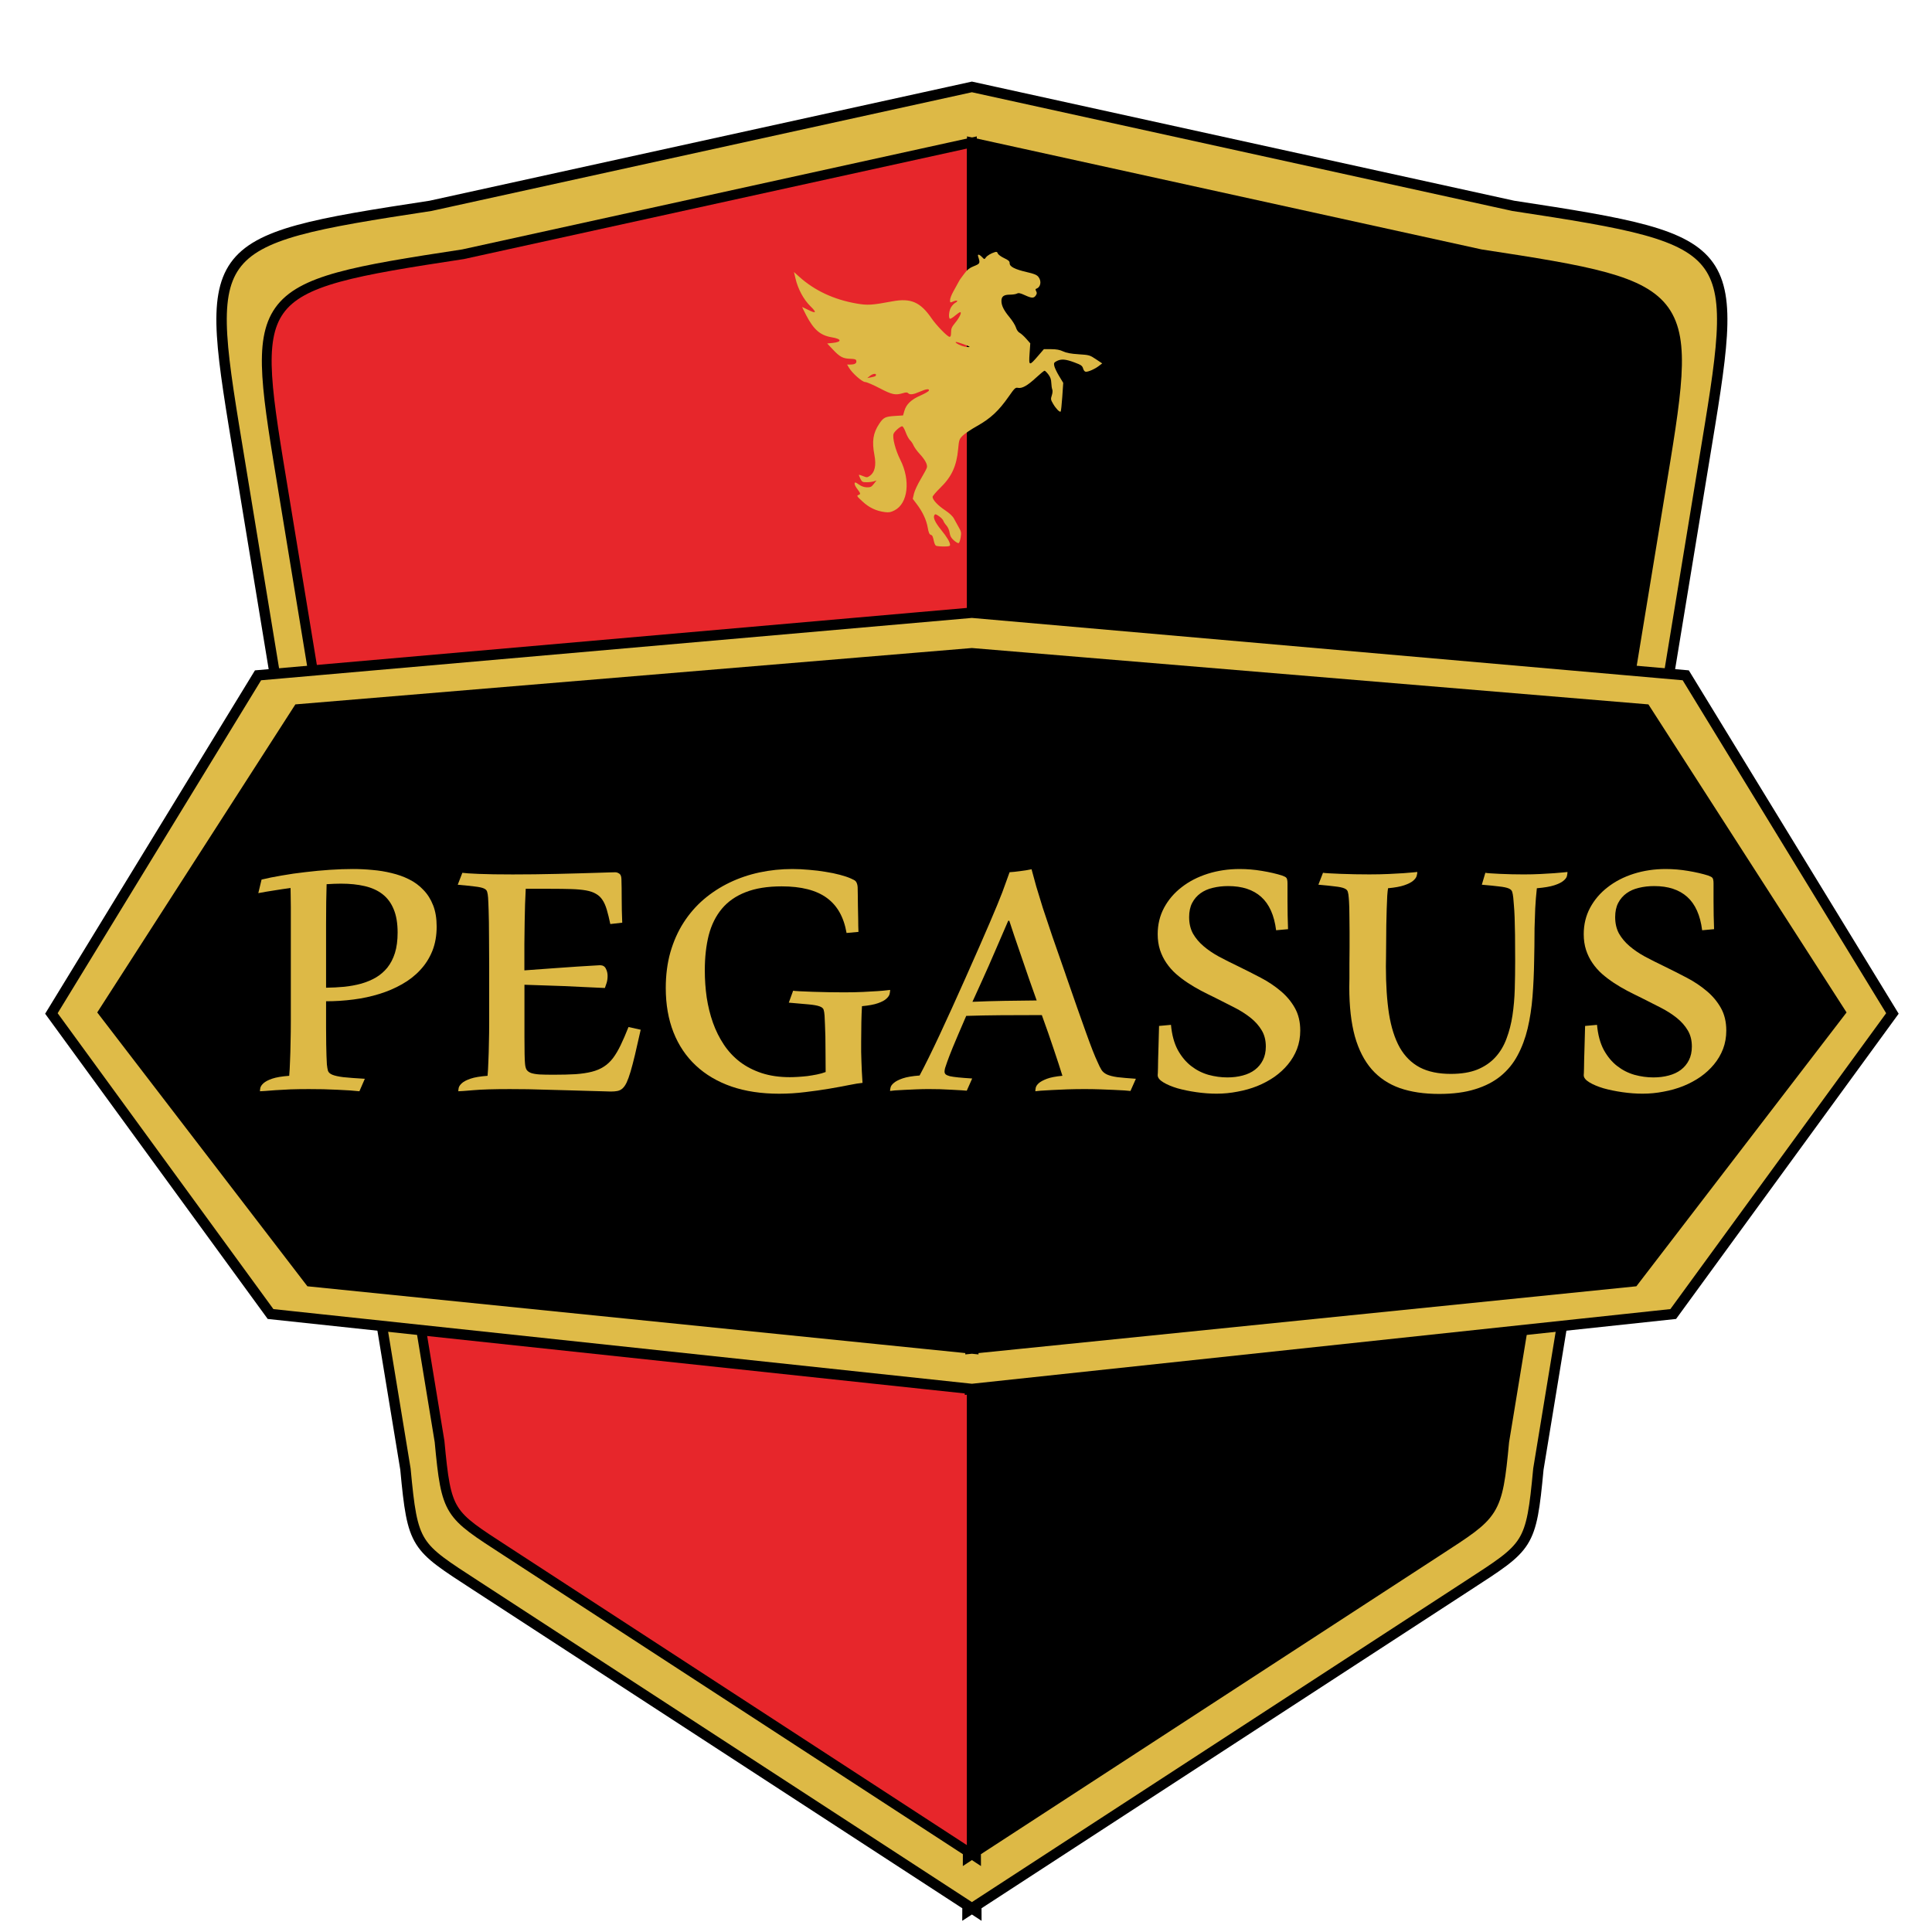 <?xml version="1.0" encoding="UTF-8" standalone="no"?>
<!-- Created with Inkscape (http://www.inkscape.org/) -->

<svg
   xmlns:dc="http://purl.org/dc/elements/1.1/"
   xmlns:cc="http://creativecommons.org/ns#"
   xmlns:rdf="http://www.w3.org/1999/02/22-rdf-syntax-ns#"
   xmlns:svg="http://www.w3.org/2000/svg"
   xmlns="http://www.w3.org/2000/svg"
   xmlns:sodipodi="http://sodipodi.sourceforge.net/DTD/sodipodi-0.dtd"
   xmlns:inkscape="http://www.inkscape.org/namespaces/inkscape"
   version="1.1"
   id="svg2"
   width="256"
   height="256"
   viewBox="0 0 256 256"
   sodipodi:docname="pegasus.svg"
   inkscape:version="0.92.4 (5da689c313, 2019-01-14)">
  <defs
     id="defs6" />
  <sodipodi:namedview
     pagecolor="#ffffff"
     bordercolor="#666666"
     borderopacity="1"
     objecttolerance="10"
     gridtolerance="10"
     guidetolerance="10"
     inkscape:pageopacity="0"
     inkscape:pageshadow="2"
     inkscape:window-width="1366"
     inkscape:window-height="705"
     id="namedview4"
     showgrid="false"
     inkscape:zoom="1.4142136"
     inkscape:cx="-31.886319"
     inkscape:cy="95.291698"
     inkscape:window-x="-8"
     inkscape:window-y="-8"
     inkscape:window-maximized="1"
     inkscape:current-layer="svg2" />
  <g
     id="g983"
     transform="matrix(1.379,0,0,1.379,-297.12,-54.267)">
    <g
       id="g880">
      <path
         style="fill:#ddb946;fill-opacity:1;stroke:#000000;stroke-width:1px;stroke-linecap:butt;stroke-linejoin:miter;stroke-opacity:1"
         d="m 308.849,47.704 -52.014,11.426 c -22.25,3.389 -21.761,3.713 -18.312,24.689 l 15.895,96.695 c 0.702,7.434 0.923,7.381 6.793,11.201 l 47.215,30.727 -0.002,0.553 0.426,-0.277 0.424,0.277 -0.002,-0.553 47.215,-30.727 c 5.87,-3.82 6.091,-3.767 6.793,-11.201 L 379.173,83.819 C 382.621,62.843 383.112,62.519 360.862,59.13 Z"
         id="path819"
         inkscape:connector-curvature="0" />
      <g
         id="g874"
         transform="translate(-38.75,-23.093)">
        <path
           inkscape:connector-curvature="0"
           id="path819-7"
           d="M 347.598,76.135 V 240.615 l -0.398,0.262 0.002,-0.52 -44.373,-28.877 c -5.517,-3.59 -5.723,-3.54 -6.383,-10.527 l -14.939,-90.875 c -3.241,-19.714 -3.701,-20.02 17.209,-23.205 z"
           style="fill:#e7262b;fill-opacity:1;stroke:#000000;stroke-width:0.94px;stroke-linecap:butt;stroke-linejoin:miter;stroke-opacity:1" />
        <path
           inkscape:connector-curvature="0"
           id="path819-7-3"
           d="M 347.598,76.135 V 240.615 l 0.398,0.262 -0.002,-0.52 44.373,-28.877 c 5.517,-3.59 5.723,-3.54 6.383,-10.527 l 14.939,-90.875 c 3.241,-19.714 3.701,-20.02 -17.209,-23.205 z"
           style="fill:#000000;fill-opacity:1;stroke:#000000;stroke-width:0.94px;stroke-linecap:butt;stroke-linejoin:miter;stroke-opacity:1" />
      </g>
    </g>
    <g
       transform="translate(291.53,-17.155)"
       id="g932">
      <path
         style="fill:#dfbb48;fill-opacity:1;stroke:#000000;stroke-width:1px;stroke-linecap:butt;stroke-linejoin:miter;stroke-opacity:1"
         d="m 17.318,115.381 -68.594,6.016 -19.855,32.492 21.059,28.881 67.205,7.182 v 0.039 l 0.186,-0.019 0.186,0.019 v -0.039 L 84.707,182.769 105.768,153.888 85.91,121.396 Z"
         id="path882"
         inkscape:connector-curvature="0" />
      <path
         inkscape:connector-curvature="0"
         style="fill:#000000;fill-opacity:1;stroke:#000000;stroke-width:0.92px;stroke-linecap:butt;stroke-linejoin:miter;stroke-opacity:1"
         d="m 17.318,119.236 -64.742,5.394 -18.741,29.137 19.876,25.899 63.432,6.44 v 0.035 l 0.175,-0.018 0.175,0.018 v -0.035 l 63.43,-6.44 19.878,-25.899 -18.742,-29.137 z"
         id="path882-6" />
    </g>
    <path
       inkscape:connector-curvature="0"
       id="path945"
       d="m 305.396,91.791 c -0.064,-0.04 -0.146,-0.206 -0.182,-0.369 -0.128,-0.568 -0.158,-0.631 -0.329,-0.686 -0.123,-0.039 -0.203,-0.233 -0.279,-0.678 -0.126,-0.733 -0.487,-1.513 -1.041,-2.245 l -0.399,-0.527 0.115,-0.5 c 0.063,-0.275 0.354,-0.9 0.646,-1.389 0.292,-0.489 0.559,-0.987 0.594,-1.106 0.083,-0.287 -0.163,-0.755 -0.707,-1.34 -0.241,-0.259 -0.498,-0.616 -0.571,-0.792 -0.074,-0.177 -0.227,-0.405 -0.34,-0.507 -0.113,-0.103 -0.301,-0.446 -0.416,-0.763 -0.116,-0.317 -0.268,-0.577 -0.338,-0.577 -0.18,0 -0.74,0.489 -0.826,0.721 -0.134,0.362 0.178,1.57 0.642,2.489 1,1.979 0.748,4.203 -0.551,4.87 -0.357,0.184 -0.538,0.217 -0.922,0.168 -0.835,-0.105 -1.514,-0.425 -2.152,-1.017 -0.555,-0.514 -0.583,-0.56 -0.385,-0.633 0.229,-0.085 0.219,-0.124 -0.171,-0.644 -0.131,-0.174 -0.223,-0.386 -0.205,-0.471 0.027,-0.127 0.099,-0.107 0.404,0.11 0.248,0.177 0.505,0.268 0.775,0.273 0.347,0.007 0.441,-0.039 0.665,-0.327 l 0.261,-0.335 -0.246,0.086 c -0.135,0.047 -0.446,0.087 -0.69,0.088 -0.409,0.002 -0.458,-0.025 -0.614,-0.339 -0.093,-0.187 -0.156,-0.354 -0.139,-0.372 0.017,-0.017 0.198,0.038 0.401,0.123 0.335,0.14 0.393,0.14 0.604,0.001 0.516,-0.338 0.676,-1.013 0.482,-2.026 -0.253,-1.32 -0.132,-2.106 0.459,-2.998 0.404,-0.611 0.58,-0.699 1.512,-0.758 l 0.78,-0.05 0.131,-0.452 c 0.181,-0.623 0.663,-1.08 1.547,-1.465 0.412,-0.179 0.772,-0.388 0.801,-0.464 0.081,-0.211 -0.258,-0.17 -0.889,0.109 -0.612,0.271 -0.927,0.308 -1.103,0.132 -0.088,-0.088 -0.207,-0.088 -0.5,0 -0.724,0.217 -1.038,0.15 -2.239,-0.477 -0.624,-0.326 -1.249,-0.593 -1.389,-0.593 -0.284,0 -1.248,-0.852 -1.555,-1.375 l -0.178,-0.304 0.327,-0.002 c 0.415,-0.002 0.603,-0.121 0.558,-0.353 -0.029,-0.149 -0.137,-0.185 -0.585,-0.199 -0.704,-0.022 -1.004,-0.182 -1.672,-0.894 l -0.542,-0.577 0.516,-0.052 c 0.927,-0.093 0.888,-0.384 -0.072,-0.541 -1.101,-0.18 -1.737,-0.728 -2.461,-2.119 -0.227,-0.437 -0.4,-0.794 -0.383,-0.793 0.016,2.26e-4 0.248,0.111 0.516,0.247 0.831,0.422 0.922,0.314 0.273,-0.321 -0.654,-0.64 -1.201,-1.657 -1.437,-2.67 l -0.144,-0.617 0.51,0.459 c 1.471,1.323 3.31,2.183 5.477,2.563 1.084,0.19 1.462,0.167 3.478,-0.207 1.763,-0.328 2.684,0.073 3.753,1.633 0.468,0.682 1.533,1.778 1.729,1.778 0.109,0 0.148,-0.115 0.148,-0.434 0,-0.36 0.067,-0.514 0.392,-0.908 0.416,-0.504 0.663,-1.028 0.483,-1.028 -0.057,0 -0.283,0.154 -0.503,0.343 -0.22,0.188 -0.438,0.319 -0.485,0.29 -0.154,-0.095 -0.087,-0.776 0.108,-1.096 0.106,-0.173 0.283,-0.364 0.395,-0.423 0.342,-0.183 0.226,-0.311 -0.143,-0.157 -0.345,0.144 -0.346,0.144 -0.344,-0.122 6.7e-4,-0.147 0.14,-0.511 0.309,-0.81 0.169,-0.299 0.377,-0.677 0.462,-0.84 0.085,-0.163 0.19,-0.341 0.233,-0.395 0.043,-0.054 0.225,-0.298 0.404,-0.541 0.229,-0.311 0.471,-0.502 0.816,-0.641 0.682,-0.276 0.686,-0.286 0.472,-0.966 -0.077,-0.246 0.106,-0.214 0.375,0.065 0.223,0.232 0.233,0.233 0.362,0.049 0.135,-0.193 0.492,-0.407 0.878,-0.526 0.16,-0.049 0.23,-0.018 0.275,0.126 0.034,0.105 0.304,0.307 0.601,0.447 0.441,0.209 0.54,0.301 0.54,0.502 0,0.326 0.506,0.583 1.678,0.853 0.693,0.159 0.934,0.261 1.087,0.456 0.324,0.412 0.217,0.992 -0.21,1.134 -0.085,0.028 -0.086,0.091 -0.007,0.24 0.083,0.155 0.074,0.251 -0.041,0.415 -0.193,0.276 -0.388,0.268 -1.06,-0.04 -0.431,-0.197 -0.594,-0.23 -0.746,-0.148 -0.107,0.057 -0.417,0.104 -0.688,0.104 -0.575,0 -0.804,0.172 -0.804,0.603 0,0.443 0.231,0.908 0.78,1.567 0.273,0.328 0.548,0.77 0.612,0.981 0.07,0.233 0.212,0.436 0.361,0.516 0.135,0.072 0.42,0.329 0.633,0.571 l 0.386,0.439 -0.067,0.97 c -0.085,1.231 -0.047,1.24 0.843,0.205 l 0.531,-0.617 0.701,0.002 c 0.506,0.002 0.825,0.061 1.146,0.212 0.319,0.15 0.741,0.229 1.495,0.278 1.016,0.066 1.07,0.082 1.656,0.473 l 0.606,0.405 -0.328,0.25 c -0.376,0.287 -0.968,0.553 -1.232,0.553 -0.116,0 -0.214,-0.11 -0.275,-0.311 -0.083,-0.272 -0.187,-0.345 -0.835,-0.587 -0.855,-0.319 -1.27,-0.351 -1.695,-0.131 -0.267,0.138 -0.295,0.192 -0.24,0.466 0.034,0.171 0.241,0.607 0.461,0.97 l 0.399,0.66 -0.092,1.347 c -0.051,0.741 -0.12,1.374 -0.153,1.408 -0.094,0.094 -0.451,-0.27 -0.728,-0.743 -0.23,-0.393 -0.24,-0.457 -0.125,-0.808 0.072,-0.218 0.092,-0.458 0.047,-0.561 -0.043,-0.099 -0.086,-0.389 -0.096,-0.643 -0.012,-0.334 -0.092,-0.561 -0.286,-0.815 -0.148,-0.193 -0.311,-0.352 -0.363,-0.352 -0.052,0 -0.422,0.303 -0.822,0.674 -0.82,0.76 -1.338,1.051 -1.733,0.972 -0.243,-0.049 -0.321,0.025 -0.9,0.854 -0.945,1.352 -1.73,2.084 -3.008,2.802 -0.598,0.336 -1.237,0.766 -1.42,0.956 -0.312,0.323 -0.34,0.407 -0.418,1.261 -0.152,1.651 -0.621,2.668 -1.726,3.742 -0.403,0.392 -0.732,0.781 -0.732,0.864 0,0.278 0.504,0.818 1.19,1.274 0.435,0.289 0.744,0.579 0.864,0.81 0.102,0.197 0.308,0.57 0.457,0.827 0.243,0.42 0.262,0.52 0.189,0.98 -0.045,0.281 -0.133,0.529 -0.196,0.55 -0.063,0.021 -0.269,-0.098 -0.458,-0.264 -0.259,-0.227 -0.36,-0.41 -0.409,-0.736 -0.037,-0.249 -0.165,-0.543 -0.3,-0.688 -0.129,-0.139 -0.263,-0.344 -0.299,-0.455 -0.035,-0.111 -0.226,-0.312 -0.424,-0.447 -0.312,-0.212 -0.371,-0.224 -0.445,-0.092 -0.135,0.241 0.08,0.703 0.658,1.414 0.559,0.688 0.853,1.184 0.853,1.439 0,0.122 -0.125,0.153 -0.617,0.152 -0.34,-6.72e-4 -0.669,-0.035 -0.733,-0.075 z M 299.56,75.504 c 0.041,-0.024 0.074,-0.085 0.074,-0.137 0,-0.161 -0.335,-0.097 -0.593,0.112 l -0.247,0.201 0.346,-0.067 c 0.19,-0.037 0.379,-0.086 0.42,-0.11 z m 9.054,-2.838 c -0.08,-0.079 -1.13,-0.453 -1.273,-0.453 -0.194,-6.7e-5 0.141,0.231 0.541,0.373 0.29,0.103 0.814,0.161 0.733,0.08 z"
       style="fill:#ddb946;fill-opacity:1;stroke-width:0.099" />
    <g
       id="text949"
       style="font-style:normal;font-variant:normal;font-weight:normal;font-stretch:normal;font-size:85.333px;line-height:1.25;font-family:'Digital Dismay';-inkscape-font-specification:'Digital Dismay';letter-spacing:0px;word-spacing:0px;fill:#ddb946;fill-opacity:1;stroke:none"
       aria-label="PEGASUS">
      <path
         id="path951"
         style="font-style:normal;font-variant:normal;font-weight:normal;font-stretch:normal;font-size:53.333px;font-family:Aldhabi;-inkscape-font-specification:Aldhabi;fill:#ddb946;fill-opacity:1"
         d="m 243.406,137.464 v -10.924 q 0,-0.612 -0.013,-1.055 0,-0.456 -0.013,-0.807 -0.781,0.104 -1.576,0.234 -0.781,0.117 -1.523,0.26 l 0.312,-1.302 q 0.846,-0.208 1.94,-0.391 1.094,-0.195 2.266,-0.326 1.185,-0.143 2.357,-0.221 1.185,-0.078 2.227,-0.078 0.911,0 1.862,0.091 0.951,0.078 1.836,0.299 0.898,0.208 1.68,0.599 0.794,0.391 1.38,1.016 0.599,0.612 0.938,1.484 0.339,0.859 0.339,2.044 0,1.302 -0.417,2.344 -0.417,1.029 -1.159,1.823 -0.729,0.794 -1.745,1.367 -1.003,0.573 -2.188,0.938 -1.172,0.365 -2.487,0.534 -1.302,0.169 -2.63,0.169 v 2.526 q 0,0.977 0.013,1.628 0.013,0.651 0.026,1.081 0.013,0.43 0.039,0.833 0.039,0.378 0.104,0.612 0.078,0.234 0.417,0.378 0.339,0.143 1.055,0.234 0.729,0.078 2.07,0.156 l -0.521,1.198 q -0.339,-0.039 -0.885,-0.078 -0.547,-0.039 -1.211,-0.065 -0.664,-0.026 -1.38,-0.052 -0.716,-0.013 -1.38,-0.013 -0.938,0 -1.758,0.026 -0.82,0.039 -1.445,0.078 -0.625,0.039 -1.016,0.078 -0.391,0.026 -0.482,0.026 0,-0.117 0.039,-0.326 0.052,-0.221 0.312,-0.456 0.26,-0.234 0.833,-0.43 0.573,-0.195 1.628,-0.273 0.052,-0.586 0.078,-1.406 0.039,-0.82 0.052,-1.797 0.026,-0.977 0.026,-2.057 z m 4.831,-13.203 q -0.273,0 -0.651,0.013 -0.365,0.013 -0.742,0.039 -0.026,0.781 -0.039,1.719 -0.013,0.938 -0.013,2.135 v 6.094 q 0.898,-0.013 1.745,-0.091 0.859,-0.091 1.628,-0.299 0.768,-0.221 1.406,-0.586 0.638,-0.378 1.107,-0.951 0.469,-0.586 0.729,-1.406 0.26,-0.833 0.26,-1.966 0,-1.341 -0.378,-2.24 -0.365,-0.898 -1.068,-1.445 -0.703,-0.547 -1.719,-0.781 -1.003,-0.234 -2.266,-0.234 z"
         inkscape:connector-curvature="0" />
      <path
         id="path953"
         style="font-style:normal;font-variant:normal;font-weight:normal;font-stretch:normal;font-size:53.333px;font-family:Aldhabi;-inkscape-font-specification:Aldhabi;fill:#ddb946;fill-opacity:1"
         d="M 265.854,133.974 V 139 q 0,0.977 0.013,1.628 0.013,0.651 0.039,0.898 0.026,0.378 0.143,0.599 0.13,0.208 0.43,0.326 0.299,0.104 0.82,0.143 0.521,0.026 1.341,0.026 1.224,0 2.122,-0.052 0.898,-0.065 1.562,-0.234 0.664,-0.169 1.146,-0.482 0.495,-0.312 0.885,-0.82 0.391,-0.521 0.742,-1.25 0.352,-0.729 0.755,-1.745 l 1.172,0.26 q -0.312,1.406 -0.547,2.396 -0.234,0.977 -0.43,1.641 -0.195,0.651 -0.378,1.042 -0.182,0.378 -0.404,0.573 -0.208,0.182 -0.482,0.234 -0.26,0.052 -0.625,0.052 -0.286,0 -0.898,-0.026 -0.612,-0.013 -1.419,-0.039 -0.807,-0.026 -1.771,-0.052 -0.951,-0.026 -1.94,-0.052 -0.977,-0.026 -1.927,-0.052 -0.951,-0.013 -1.758,-0.013 -2.305,0 -3.49,0.104 -1.198,0.104 -1.458,0.104 0,-0.117 0.039,-0.326 0.052,-0.221 0.312,-0.456 0.26,-0.234 0.833,-0.43 0.573,-0.195 1.628,-0.273 0.052,-0.547 0.078,-1.38 0.039,-0.833 0.052,-1.784 0.026,-0.951 0.026,-1.94 v -5.404 q 0,-1.484 -0.013,-2.526 0,-1.055 -0.013,-1.719 -0.013,-0.677 -0.026,-1.12 -0.013,-0.443 -0.026,-0.716 -0.013,-0.273 -0.026,-0.521 -0.026,-0.365 -0.091,-0.573 -0.052,-0.208 -0.326,-0.326 -0.273,-0.117 -0.859,-0.182 -0.573,-0.078 -1.641,-0.169 l 0.443,-1.146 q 0.326,0.052 1.562,0.104 1.25,0.052 3.281,0.052 1.016,0 2.109,-0.013 1.107,-0.013 2.174,-0.039 1.081,-0.026 2.044,-0.052 0.977,-0.026 1.745,-0.052 0.755,-0.026 1.224,-0.039 0.482,-0.013 0.56,-0.013 0.182,0 0.378,0.13 0.195,0.117 0.208,0.521 0.026,0.755 0.026,1.875 0,1.12 0.052,2.318 l -1.146,0.13 q -0.169,-0.807 -0.339,-1.38 -0.169,-0.573 -0.417,-0.938 -0.247,-0.378 -0.625,-0.586 -0.365,-0.221 -0.951,-0.326 -0.586,-0.104 -1.419,-0.13 -0.833,-0.026 -2.005,-0.026 h -2.37 q -0.039,0.703 -0.065,1.484 -0.026,0.781 -0.039,1.719 -0.013,0.938 -0.026,2.083 0,1.133 0,2.552 1.576,-0.117 2.865,-0.208 1.289,-0.091 2.227,-0.156 0.938,-0.065 1.497,-0.091 0.56,-0.039 0.677,-0.039 0.404,0 0.56,0.326 0.169,0.312 0.169,0.703 0,0.365 -0.091,0.664 -0.091,0.286 -0.169,0.495 -1.016,-0.052 -1.979,-0.091 -0.964,-0.052 -1.914,-0.091 -0.938,-0.039 -1.901,-0.065 -0.951,-0.039 -1.94,-0.065 z"
         inkscape:connector-curvature="0" />
      <path
         id="path955"
         style="font-style:normal;font-variant:normal;font-weight:normal;font-stretch:normal;font-size:53.333px;font-family:Aldhabi;-inkscape-font-specification:Aldhabi;fill:#ddb946;fill-opacity:1"
         d="m 296.805,129 q -0.391,-2.279 -1.901,-3.372 -1.51,-1.107 -4.336,-1.107 -2.044,0 -3.464,0.56 -1.406,0.547 -2.279,1.589 -0.872,1.042 -1.263,2.539 -0.378,1.497 -0.378,3.385 0,1.328 0.182,2.604 0.195,1.276 0.599,2.422 0.404,1.133 1.042,2.096 0.638,0.964 1.549,1.667 0.911,0.69 2.096,1.081 1.198,0.391 2.695,0.391 0.339,0 0.781,-0.026 0.443,-0.026 0.911,-0.078 0.469,-0.065 0.924,-0.156 0.456,-0.091 0.833,-0.234 0,-1.068 -0.013,-1.914 0,-0.846 -0.013,-1.497 -0.013,-0.664 -0.039,-1.146 -0.013,-0.495 -0.039,-0.859 -0.026,-0.365 -0.091,-0.573 -0.065,-0.208 -0.404,-0.326 -0.326,-0.117 -1.016,-0.182 -0.677,-0.065 -1.927,-0.169 l 0.417,-1.146 q 0.117,0.026 0.651,0.052 0.534,0.026 1.25,0.052 0.729,0.013 1.536,0.039 0.807,0.013 1.471,0.013 1.003,0 1.81,-0.039 0.807,-0.039 1.38,-0.078 0.573,-0.039 0.885,-0.078 0.312,-0.039 0.339,-0.039 0,0.156 -0.052,0.391 -0.052,0.221 -0.312,0.456 -0.247,0.234 -0.807,0.43 -0.547,0.195 -1.536,0.286 -0.078,1.328 -0.078,3.411 0,0.521 0,0.977 0.013,0.456 0.026,0.924 0.013,0.469 0.039,0.964 0.026,0.495 0.065,1.094 -0.456,0.039 -1.289,0.208 -0.833,0.169 -1.914,0.352 -1.068,0.182 -2.305,0.326 -1.237,0.156 -2.5,0.156 -2.565,0 -4.583,-0.69 -2.018,-0.703 -3.424,-2.018 -1.406,-1.315 -2.148,-3.19 -0.742,-1.888 -0.742,-4.258 0,-1.862 0.443,-3.438 0.456,-1.576 1.263,-2.839 0.82,-1.276 1.94,-2.24 1.133,-0.964 2.487,-1.615 1.354,-0.651 2.878,-0.977 1.536,-0.326 3.151,-0.326 0.794,0 1.615,0.078 0.833,0.065 1.589,0.195 0.755,0.117 1.38,0.286 0.638,0.169 1.042,0.352 0.156,0.065 0.273,0.13 0.117,0.052 0.195,0.143 0.078,0.091 0.117,0.221 0.052,0.13 0.065,0.339 0.013,0.221 0.013,0.703 0.013,0.482 0.013,1.094 0.013,0.599 0.026,1.263 0,0.664 0.026,1.237 z"
         inkscape:connector-curvature="0" />
      <path
         id="path957"
         style="font-style:normal;font-variant:normal;font-weight:normal;font-stretch:normal;font-size:53.333px;font-family:Aldhabi;-inkscape-font-specification:Aldhabi;fill:#ddb946;fill-opacity:1"
         d="m 317.859,133.01 q 0.625,1.797 1.107,3.177 0.482,1.367 0.846,2.383 0.365,1.016 0.638,1.719 0.273,0.69 0.482,1.133 0.195,0.456 0.365,0.729 0.169,0.273 0.521,0.443 0.365,0.169 1.003,0.26 0.651,0.078 1.784,0.156 l -0.521,1.172 q -0.156,-0.013 -0.573,-0.052 -0.417,-0.026 -1.016,-0.052 -0.586,-0.026 -1.315,-0.052 -0.716,-0.026 -1.497,-0.026 -0.833,0 -1.654,0.026 -0.807,0.026 -1.471,0.065 -0.664,0.039 -1.107,0.065 -0.43,0.039 -0.508,0.052 0,-0.13 0.039,-0.339 0.052,-0.221 0.299,-0.443 0.26,-0.221 0.781,-0.417 0.521,-0.195 1.484,-0.286 -0.339,-1.094 -0.833,-2.552 -0.482,-1.458 -1.146,-3.281 -2.148,0 -3.919,0.013 -1.771,0.013 -3.346,0.065 -0.456,1.055 -0.768,1.784 -0.312,0.729 -0.521,1.237 -0.195,0.495 -0.326,0.82 -0.13,0.326 -0.208,0.56 -0.143,0.404 -0.208,0.612 -0.052,0.208 -0.052,0.339 0,0.156 0.104,0.26 0.117,0.104 0.404,0.182 0.299,0.065 0.807,0.117 0.521,0.052 1.341,0.104 l -0.521,1.172 q -0.104,-0.013 -0.508,-0.039 -0.404,-0.026 -0.951,-0.052 -0.547,-0.026 -1.146,-0.052 -0.599,-0.013 -1.081,-0.013 -0.534,0 -1.159,0.026 -0.612,0.026 -1.159,0.052 -0.534,0.026 -0.911,0.052 -0.391,0.039 -0.456,0.052 0,-0.13 0.052,-0.339 0.052,-0.221 0.326,-0.443 0.273,-0.234 0.846,-0.43 0.573,-0.195 1.615,-0.273 0.365,-0.677 0.859,-1.68 0.495,-1.003 1.068,-2.227 0.573,-1.224 1.198,-2.604 0.625,-1.393 1.276,-2.839 0.781,-1.758 1.354,-3.06 0.573,-1.315 0.99,-2.279 0.417,-0.977 0.703,-1.667 0.286,-0.703 0.495,-1.237 0.208,-0.547 0.365,-1.003 0.169,-0.456 0.339,-0.938 0.208,-0.013 0.469,-0.039 0.26,-0.026 0.534,-0.065 0.286,-0.039 0.56,-0.078 0.286,-0.052 0.547,-0.104 0.208,0.794 0.456,1.667 0.26,0.872 0.625,2.044 0.378,1.159 0.911,2.721 0.534,1.549 1.289,3.698 z m -0.26,9.805 z m 3.802,0.195 z m -17.461,-0.234 z m 1.901,0.208 z m 3.06,-7.37 q 1.523,-0.065 3.047,-0.091 1.523,-0.013 3.125,-0.039 l -0.729,-2.057 q -0.469,-1.38 -0.951,-2.773 -0.482,-1.38 -0.951,-2.826 h -0.104 q -0.625,1.458 -1.25,2.891 -0.612,1.432 -1.276,2.891 z"
         inkscape:connector-curvature="0" />
      <path
         id="path959"
         style="font-style:normal;font-variant:normal;font-weight:normal;font-stretch:normal;font-size:53.333px;font-family:Aldhabi;-inkscape-font-specification:Aldhabi;fill:#ddb946;fill-opacity:1"
         d="m 327.977,137.828 q 0.13,1.432 0.651,2.409 0.534,0.964 1.289,1.549 0.755,0.586 1.667,0.846 0.911,0.247 1.81,0.247 0.794,0 1.471,-0.182 0.69,-0.182 1.172,-0.547 0.495,-0.378 0.768,-0.924 0.286,-0.56 0.286,-1.315 0,-0.898 -0.391,-1.549 -0.391,-0.664 -1.055,-1.198 -0.664,-0.534 -1.549,-0.99 -0.885,-0.456 -1.875,-0.951 -0.677,-0.326 -1.354,-0.677 -0.664,-0.352 -1.276,-0.755 -0.612,-0.404 -1.146,-0.872 -0.521,-0.469 -0.911,-1.042 -0.391,-0.573 -0.612,-1.25 -0.221,-0.69 -0.221,-1.51 0,-1.393 0.612,-2.539 0.625,-1.159 1.693,-1.979 1.068,-0.833 2.5,-1.289 1.445,-0.456 3.073,-0.456 1.068,0 2.148,0.182 1.094,0.182 1.927,0.443 0.169,0.065 0.273,0.117 0.104,0.052 0.156,0.13 0.052,0.078 0.065,0.195 0.026,0.117 0.026,0.312 v 1.693 q 0,0.651 0.013,1.38 0.013,0.729 0.039,1.328 l -1.146,0.104 q -0.273,-2.161 -1.432,-3.203 -1.159,-1.042 -3.177,-1.042 -0.781,0 -1.471,0.169 -0.677,0.156 -1.185,0.521 -0.508,0.365 -0.807,0.938 -0.286,0.56 -0.286,1.354 0,0.898 0.365,1.576 0.378,0.664 1.016,1.211 0.638,0.547 1.497,1.016 0.859,0.456 1.836,0.924 1.094,0.534 2.161,1.094 1.068,0.56 1.914,1.276 0.846,0.703 1.367,1.628 0.521,0.924 0.521,2.174 0,0.951 -0.312,1.771 -0.312,0.807 -0.872,1.484 -0.547,0.664 -1.302,1.198 -0.755,0.521 -1.654,0.885 -0.885,0.352 -1.888,0.534 -0.99,0.195 -2.018,0.195 -0.924,0 -1.927,-0.143 -1.003,-0.143 -1.836,-0.378 -0.82,-0.247 -1.354,-0.573 -0.534,-0.326 -0.534,-0.677 v -0.039 q 0,-0.039 0.013,-0.195 0,-0.143 0.013,-0.443 0,-0.286 0.013,-0.807 0.013,-0.534 0.039,-1.328 0.026,-0.794 0.052,-1.927 z"
         inkscape:connector-curvature="0" />
      <path
         id="path961"
         style="font-style:normal;font-variant:normal;font-weight:normal;font-stretch:normal;font-size:53.333px;font-family:Aldhabi;-inkscape-font-specification:Aldhabi;fill:#ddb946;fill-opacity:1"
         d="m 348.836,124.703 q -0.039,0.182 -0.078,0.716 -0.026,0.534 -0.052,1.263 -0.013,0.729 -0.039,1.562 -0.013,0.833 -0.013,1.602 -0.013,0.768 -0.013,1.406 -0.013,0.638 -0.013,0.964 0,2.617 0.299,4.557 0.312,1.94 1.029,3.229 0.729,1.276 1.927,1.914 1.198,0.625 2.982,0.625 1.51,0 2.552,-0.417 1.042,-0.43 1.732,-1.185 0.69,-0.755 1.068,-1.784 0.391,-1.029 0.573,-2.227 0.182,-1.211 0.221,-2.539 0.039,-1.328 0.039,-2.695 0,-1.51 -0.013,-2.513 -0.013,-1.016 -0.039,-1.68 -0.026,-0.677 -0.065,-1.107 -0.026,-0.43 -0.065,-0.781 -0.039,-0.365 -0.104,-0.573 -0.065,-0.208 -0.352,-0.326 -0.286,-0.117 -0.885,-0.182 -0.586,-0.078 -1.68,-0.169 l 0.339,-1.146 q 0.091,0.026 0.482,0.052 0.391,0.026 0.924,0.052 0.534,0.026 1.146,0.039 0.612,0.013 1.146,0.013 0.846,0 1.602,-0.039 0.755,-0.039 1.315,-0.078 0.573,-0.039 0.911,-0.078 0.339,-0.039 0.365,-0.039 0,0.156 -0.052,0.391 -0.052,0.221 -0.339,0.456 -0.273,0.234 -0.872,0.43 -0.599,0.195 -1.68,0.286 -0.104,0.951 -0.156,1.927 -0.039,0.977 -0.065,1.901 -0.013,0.911 -0.013,1.719 -0.013,0.82 -0.026,1.432 -0.026,1.784 -0.156,3.424 -0.13,1.641 -0.469,3.073 -0.339,1.419 -0.964,2.578 -0.612,1.159 -1.628,1.992 -1.003,0.82 -2.448,1.263 -1.445,0.456 -3.464,0.456 -2.161,0 -3.776,-0.56 -1.615,-0.573 -2.695,-1.797 -1.081,-1.237 -1.628,-3.177 -0.534,-1.953 -0.534,-4.714 0,-0.247 0.013,-0.859 0,-0.612 0,-1.38 0,-0.755 0.013,-1.576 0,-0.82 0,-1.51 0,-0.833 -0.013,-1.406 0,-0.573 -0.013,-0.938 -0.013,-0.378 -0.026,-0.586 -0.013,-0.221 -0.026,-0.352 -0.026,-0.365 -0.091,-0.573 -0.052,-0.208 -0.339,-0.326 -0.273,-0.117 -0.859,-0.182 -0.573,-0.078 -1.628,-0.169 l 0.443,-1.146 q 0.117,0.026 0.586,0.052 0.469,0.026 1.107,0.052 0.651,0.026 1.38,0.039 0.742,0.013 1.38,0.013 1.029,0 1.862,-0.039 0.846,-0.039 1.432,-0.078 0.599,-0.039 0.938,-0.078 0.339,-0.039 0.378,-0.039 0,0.156 -0.065,0.391 -0.065,0.221 -0.339,0.456 -0.273,0.234 -0.846,0.43 -0.56,0.195 -1.562,0.286 z"
         inkscape:connector-curvature="0" />
      <path
         id="path963"
         style="font-style:normal;font-variant:normal;font-weight:normal;font-stretch:normal;font-size:53.333px;font-family:Aldhabi;-inkscape-font-specification:Aldhabi;fill:#ddb946;fill-opacity:1"
         d="m 368.914,137.828 q 0.13,1.432 0.651,2.409 0.534,0.964 1.289,1.549 0.755,0.586 1.667,0.846 0.911,0.247 1.81,0.247 0.794,0 1.471,-0.182 0.69,-0.182 1.172,-0.547 0.495,-0.378 0.768,-0.924 0.286,-0.56 0.286,-1.315 0,-0.898 -0.391,-1.549 -0.391,-0.664 -1.055,-1.198 -0.664,-0.534 -1.549,-0.99 -0.885,-0.456 -1.875,-0.951 -0.677,-0.326 -1.354,-0.677 -0.664,-0.352 -1.276,-0.755 -0.612,-0.404 -1.146,-0.872 -0.521,-0.469 -0.911,-1.042 -0.391,-0.573 -0.612,-1.25 -0.221,-0.69 -0.221,-1.51 0,-1.393 0.612,-2.539 0.625,-1.159 1.693,-1.979 1.068,-0.833 2.5,-1.289 1.445,-0.456 3.073,-0.456 1.068,0 2.148,0.182 1.094,0.182 1.927,0.443 0.169,0.065 0.273,0.117 0.104,0.052 0.156,0.13 0.052,0.078 0.065,0.195 0.026,0.117 0.026,0.312 v 1.693 q 0,0.651 0.013,1.38 0.013,0.729 0.039,1.328 l -1.146,0.104 q -0.273,-2.161 -1.432,-3.203 -1.159,-1.042 -3.177,-1.042 -0.781,0 -1.471,0.169 -0.677,0.156 -1.185,0.521 -0.508,0.365 -0.807,0.938 -0.286,0.56 -0.286,1.354 0,0.898 0.365,1.576 0.378,0.664 1.016,1.211 0.638,0.547 1.497,1.016 0.859,0.456 1.836,0.924 1.094,0.534 2.161,1.094 1.068,0.56 1.914,1.276 0.846,0.703 1.367,1.628 0.521,0.924 0.521,2.174 0,0.951 -0.312,1.771 -0.312,0.807 -0.872,1.484 -0.547,0.664 -1.302,1.198 -0.755,0.521 -1.654,0.885 -0.885,0.352 -1.888,0.534 -0.99,0.195 -2.018,0.195 -0.924,0 -1.927,-0.143 -1.003,-0.143 -1.836,-0.378 -0.82,-0.247 -1.354,-0.573 -0.534,-0.326 -0.534,-0.677 v -0.039 q 0,-0.039 0.013,-0.195 0,-0.143 0.013,-0.443 0,-0.286 0.013,-0.807 0.013,-0.534 0.039,-1.328 0.026,-0.794 0.052,-1.927 z"
         inkscape:connector-curvature="0" />
    </g>
  </g>
</svg>
